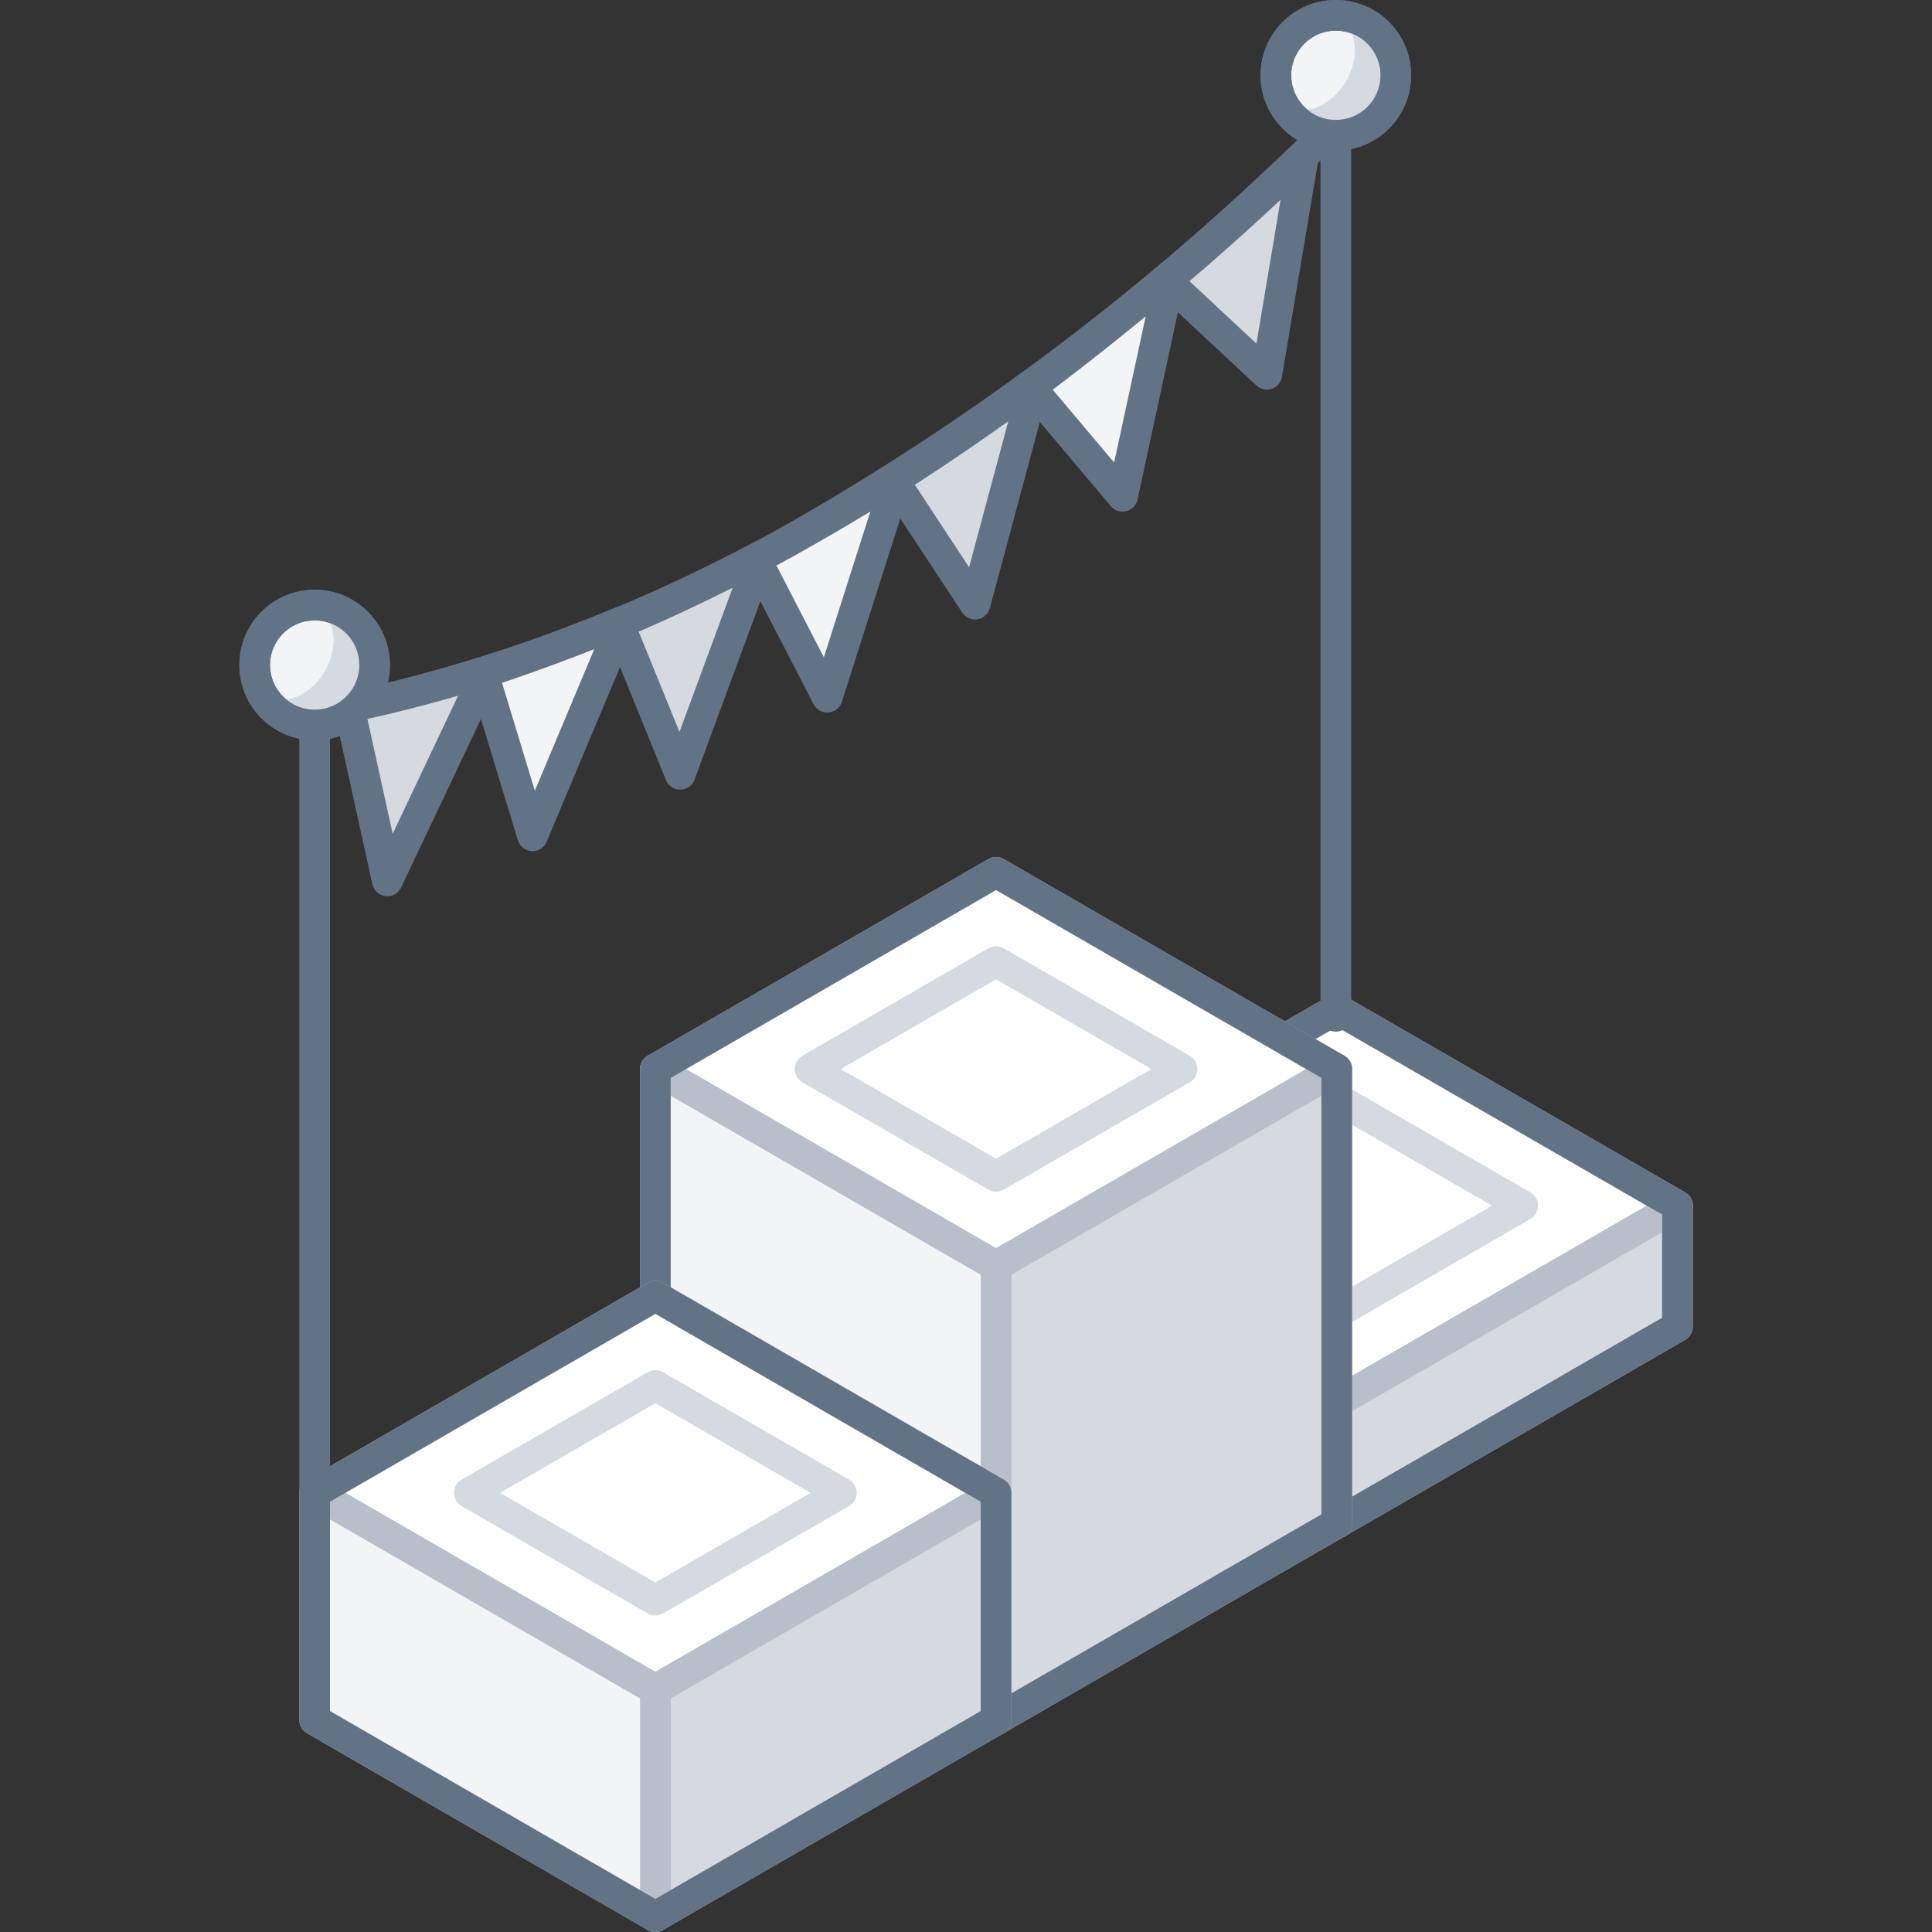 <svg xmlns="http://www.w3.org/2000/svg" viewBox="0 0 126 126"><rect x="0" y="0" width="126" height="126" fill="#333333" stroke="none"/><defs><style>.cls-1{fill:#fff;}.cls-1,.cls-3,.cls-4{stroke:#b8bfca;}.cls-1,.cls-2,.cls-3,.cls-4,.cls-5,.cls-6,.cls-7{stroke-linecap:round;stroke-linejoin:round;stroke-width:2px;}.cls-2,.cls-5,.cls-9{fill:none;}.cls-2{stroke:#d5dae0;}.cls-3,.cls-6,.cls-8{fill:#d5dae0;}.cls-4,.cls-7{fill:#f2f4f6;}.cls-5,.cls-6,.cls-7{stroke:#627386;}</style></defs><title>podium(1x1)</title><g id="Layer_2" data-name="Layer 2"><g id="Illustrations"><polygon class="cls-1" points="87.18 65.81 64.96 78.63 87.18 91.46 109.4 78.63 87.18 65.81"/><polygon class="cls-2" points="75.05 78.63 87.18 71.63 99.31 78.63 87.18 85.64 75.05 78.63"/><polygon class="cls-3" points="109.4 86.52 87.18 99.34 87.18 91.46 109.4 78.63 109.4 86.52"/><polygon class="cls-4" points="64.96 86.52 87.18 99.34 87.18 91.46 64.96 78.63 64.96 86.52"/><polygon class="cls-5" points="87.18 65.81 64.96 78.63 64.96 86.52 87.18 99.34 109.4 86.52 109.4 78.63 87.18 65.81"/><polygon class="cls-3" points="87.18 99.34 64.96 112.17 64.96 82.55 87.18 69.72 87.18 99.34"/><polygon class="cls-4" points="42.74 99.34 64.96 112.17 64.96 82.55 42.74 69.72 42.74 99.34"/><polygon class="cls-1" points="64.96 56.89 42.74 69.72 64.96 82.55 87.18 69.72 64.96 56.89"/><polygon class="cls-2" points="52.83 69.72 64.96 62.71 77.09 69.72 64.96 76.72 52.83 69.72"/><polygon class="cls-5" points="64.96 56.89 42.74 69.72 42.74 99.34 64.96 112.17 87.18 99.34 87.18 69.72 64.96 56.89"/><polygon class="cls-1" points="42.74 84.53 20.52 97.36 42.74 110.19 64.96 97.36 42.74 84.53"/><polygon class="cls-2" points="30.61 97.36 42.74 90.36 54.87 97.36 42.74 104.36 30.61 97.36"/><polygon class="cls-3" points="64.96 112.17 42.74 125 42.74 110.19 64.96 97.36 64.96 112.17"/><polygon class="cls-4" points="20.52 112.17 42.74 125 42.74 110.19 20.52 97.36 20.52 112.17"/><polygon class="cls-5" points="42.74 84.53 20.52 97.36 20.52 112.17 42.74 125 64.96 112.17 64.96 97.36 42.74 84.53"/><path class="cls-5" d="M20.52,46.54c1.22-.21,2.45-.45,3.68-.72A105.08,105.08,0,0,0,53.82,33.9,164.35,164.35,0,0,0,83.44,11.62q1.84-1.72,3.68-3.53"/><path class="cls-6" d="M40.36,40.67l4,9.83,5.25-14.23Q45,38.69,40.36,40.67Z"/><path class="cls-7" d="M31.5,43.89l3.23,10.62,5.88-14Q36,42.42,31.5,43.89Z"/><path class="cls-6" d="M23.88,45.88l-1.11.24,2.49,11.33,6.48-13.68C29.11,44.59,26.49,45.3,23.88,45.88Z"/><path class="cls-7" d="M53.9,33.9c-1.53.89-3.07,1.75-4.6,2.57l4.65,9,4.58-14.36C57,32.06,55.44,33,53.9,33.9Z"/><path class="cls-6" d="M83.88,11.31Q80,15,76.07,18.3l6.55,6.11L85,10.22Z"/><path class="cls-6" d="M58.27,31.32l5.32,8.08L67.46,25Q62.89,28.38,58.27,31.32Z"/><path class="cls-7" d="M67.21,25.25l6,7.12L76.31,18Q71.78,21.84,67.21,25.25Z"/><line class="cls-5" x1="20.52" y1="45.44" x2="20.52" y2="97.36"/><line class="cls-5" x1="87.12" y1="6.99" x2="87.12" y2="66.28"/><circle class="cls-7" cx="20.52" cy="43.37" r="3.91"/><path class="cls-8" d="M20.21,39.47a1.72,1.72,0,0,1,.49.19c1.18.68,1.4,2.52.49,4.1s-2.61,2.3-3.79,1.62a1.86,1.86,0,0,1-.41-.33,4,4,0,0,0,1.57,1.71,3.91,3.91,0,1,0,1.65-7.29Z"/><circle class="cls-5" cx="20.52" cy="43.37" r="3.91"/><circle class="cls-7" cx="87.12" cy="4.91" r="3.91"/><path class="cls-8" d="M86.82,1a1.84,1.84,0,0,1,.49.19c1.18.68,1.4,2.51.48,4.09S85.19,7.61,84,6.93a2.27,2.27,0,0,1-.42-.33,3.86,3.86,0,0,0,1.58,1.7,3.91,3.91,0,0,0,3.91-6.78A3.81,3.81,0,0,0,86.82,1Z"/><circle class="cls-5" cx="87.12" cy="4.91" r="3.91"/><rect class="cls-9" width="126" height="126"/></g></g></svg>